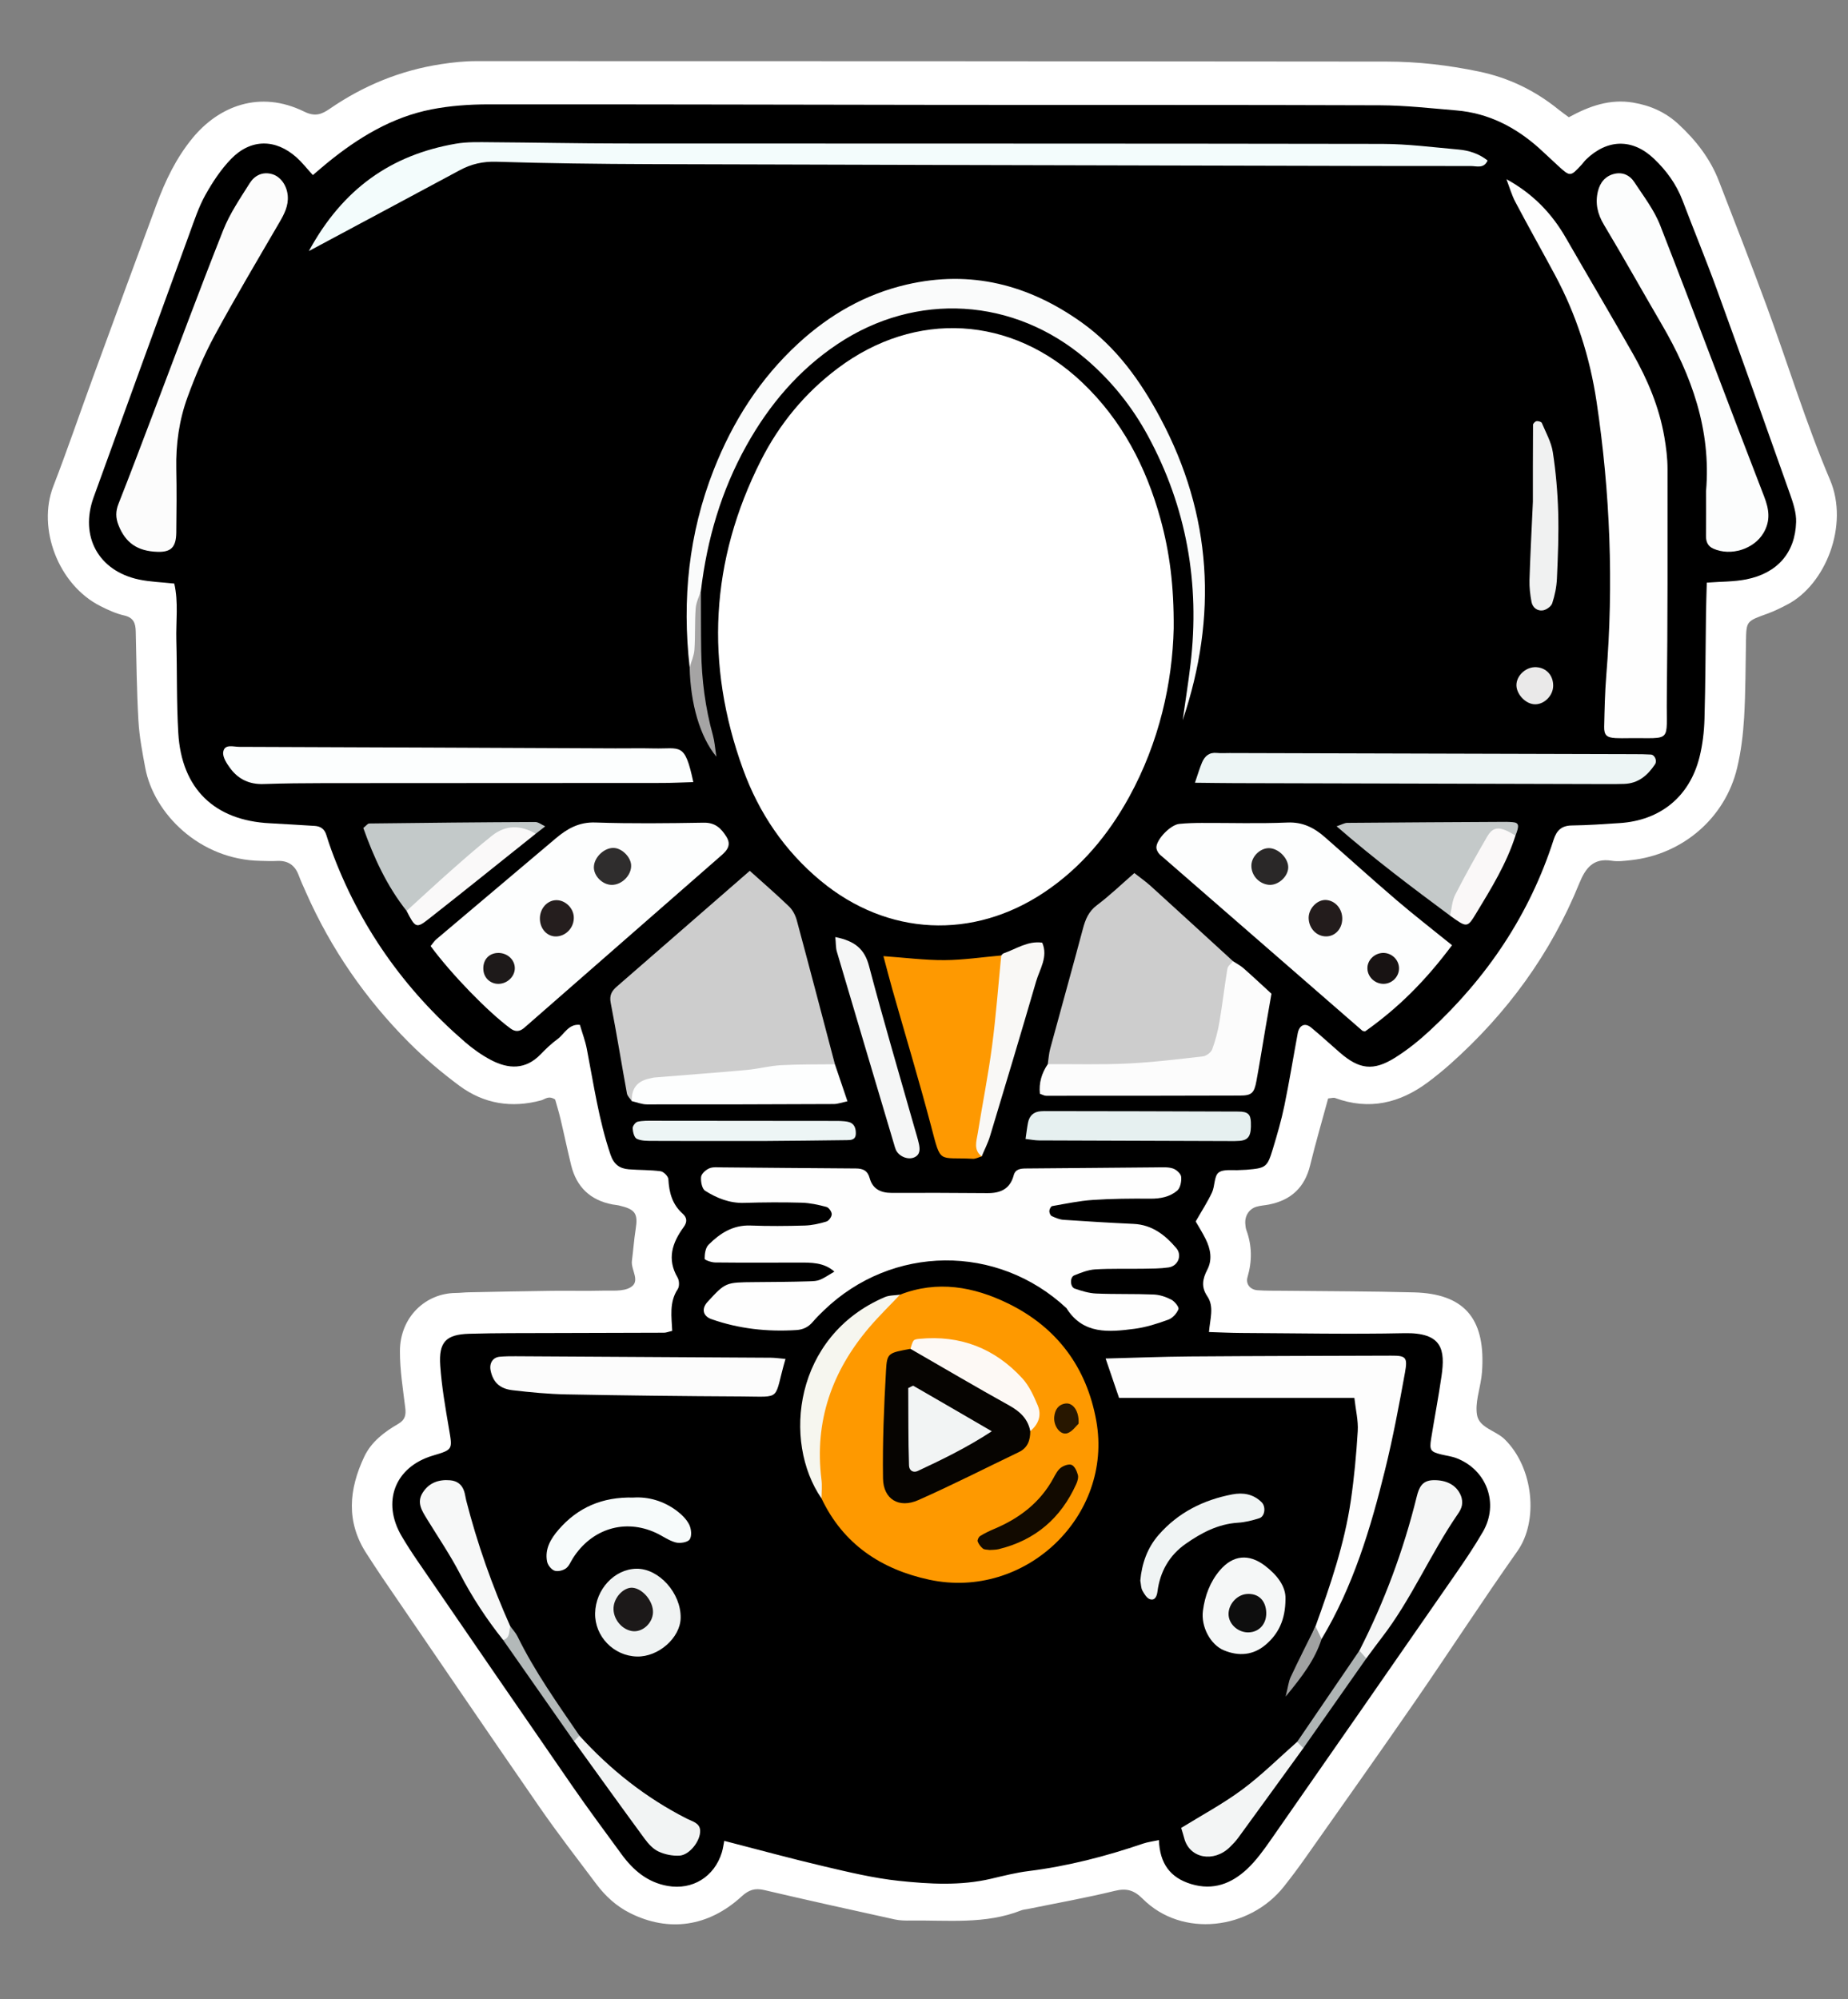 <?xml version="1.0" encoding="utf-8"?>
<!-- Generator: Adobe Illustrator 17.0.0, SVG Export Plug-In . SVG Version: 6.00 Build 0)  -->
<!DOCTYPE svg PUBLIC "-//W3C//DTD SVG 1.1//EN" "http://www.w3.org/Graphics/SVG/1.1/DTD/svg11.dtd">
<svg version="1.1" id="Capa_1" xmlns="http://www.w3.org/2000/svg" xmlns:xlink="http://www.w3.org/1999/xlink" x="0px" y="0px"
	 width="277.333px" height="300px" viewBox="0 0 277.333 300" enable-background="new 0 0 277.333 300" xml:space="preserve">
<rect x="0" y="0" width="277.333" height="300" fill="#808080" stroke="none"/>
<g>
	<defs>
		<rect id="SVGID_1_" x="-534.667" y="-271" width="1920" height="1080"/>
	</defs>
	<clipPath id="SVGID_2_">
		<use xlink:href="#SVGID_1_"  overflow="visible"/>
	</clipPath>
	<path clip-path="url(#SVGID_2_)" fill="#FFFFFF" d="M235.437,17.593c3.062-1.667,6.146-2.788,9.667-2.195
		c2.609,0.439,4.864,1.453,6.799,3.245c2.614,2.421,4.76,5.173,6.053,8.52c2.414,6.253,4.867,12.492,7.178,18.783
		c3.191,8.686,5.895,17.572,9.508,26.075c2.878,6.775-0.677,15.691-6.387,18.677c-0.984,0.515-1.987,1.017-3.029,1.392
		c-3.143,1.133-3.145,1.108-3.203,4.11c-0.075,3.834-0.054,7.674-0.282,11.499c-0.15,2.535-0.461,5.096-1.053,7.561
		c-1.801,7.509-8.202,12.981-15.934,13.814c-0.95,0.103-1.94,0.238-2.868,0.088c-2.807-0.454-3.96,1.128-4.895,3.429
		c-4.283,10.542-10.84,19.49-19.319,27.048c-1.071,0.955-2.188,1.866-3.338,2.726c-4.24,3.173-8.847,4.281-13.969,2.4
		c-0.25-0.092-0.579,0.029-1.045,0.064c-0.898,3.304-1.883,6.649-2.705,10.034c-0.808,3.327-2.867,5.222-6.159,5.883
		c-0.626,0.125-1.277,0.153-1.886,0.33c-1.121,0.325-1.784,1.38-1.685,2.571c0.026,0.317,0.053,0.648,0.161,0.943
		c0.855,2.333,0.87,4.656,0.172,7.049c-0.306,1.049,0.406,1.891,1.5,1.971c1.273,0.092,2.554,0.063,3.832,0.078
		c6.553,0.075,13.108,0.069,19.658,0.244c7.409,0.199,10.599,3.794,10.237,11.289c-0.024,0.478-0.06,0.957-0.124,1.432
		c-0.254,1.897-0.968,3.869-0.662,5.668c0.332,1.947,2.803,2.333,4.154,3.659c4.369,4.293,5.084,12.278,1.913,16.769
		c-5.249,7.433-10.197,15.079-15.367,22.57c-5.443,7.886-10.992,15.7-16.511,23.533c-1.012,1.436-2.069,2.843-3.158,4.221
		c-5.135,6.507-15.281,7.778-21.193,1.865c-1.299-1.3-2.414-1.638-4.206-1.199c-4.333,1.056-8.732,1.837-13.105,2.73
		c-0.313,0.064-0.645,0.081-0.937,0.197c-5.379,2.128-11.018,1.447-16.583,1.526c-0.796,0.01-1.616,0.001-2.387-0.169
		c-6.541-1.438-13.081-2.88-19.6-4.409c-1.406-0.33-2.321-0.018-3.389,0.961c-4.989,4.575-10.967,5.398-16.768,2.48
		c-2.044-1.028-3.683-2.542-5.039-4.346c-2.879-3.829-5.812-7.624-8.536-11.562c-7.902-11.427-15.714-22.915-23.554-34.384
		c-0.811-1.187-1.581-2.402-2.369-3.605c-3.135-4.787-2.673-9.69-0.355-14.584c1.062-2.24,3.012-3.709,5.106-4.921
		c1.006-0.583,1.17-1.305,1.043-2.367c-0.34-2.847-0.816-5.708-0.802-8.561c0.024-5.095,3.844-8.671,8.372-8.706
		c0.638-0.005,1.276-0.088,1.914-0.1c4.155-0.082,8.309-0.171,12.464-0.224c2.557-0.033,5.117,0.039,7.673-0.025
		c1.413-0.035,3.06,0.158,4.172-0.49c1.576-0.916,0.042-2.623,0.219-3.98c0.206-1.573,0.313-3.161,0.56-4.727
		c0.377-2.383-0.028-3.011-2.527-3.59c-0.311-0.072-0.634-0.086-0.948-0.146c-3.328-0.632-5.396-2.612-6.202-5.882
		c-0.572-2.325-1.056-4.67-1.61-6.999c-0.251-1.054-0.576-2.091-0.792-2.868c-1.01-0.643-1.505-0.036-2.082,0.121
		c-4.44,1.207-8.617,0.536-12.287-2.183c-2.685-1.991-5.268-4.175-7.624-6.543c-6.479-6.515-11.638-13.977-15.366-22.398
		c-0.388-0.875-0.795-1.745-1.127-2.641c-0.577-1.558-1.661-2.252-3.315-2.152c-0.796,0.047-1.598-0.001-2.397-0.015
		c-9.191-0.154-16.033-7.123-17.311-13.934c-0.439-2.343-0.892-4.707-1.028-7.079c-0.257-4.463-0.303-8.94-0.404-13.411
		c-0.028-1.239-0.326-2.081-1.741-2.4c-1.227-0.277-2.415-0.826-3.549-1.397C8.729,87.758,5.562,79.268,8,72.97
		c2.072-5.356,3.92-10.799,5.894-16.194c3.179-8.691,6.365-17.381,9.582-26.059c1.334-3.6,2.952-7.01,5.452-10.039
		c3.887-4.708,10.023-7.222,16.711-3.934c1.632,0.803,2.614,0.429,3.843-0.418c5.072-3.496,10.646-5.775,16.742-6.704
		c1.729-0.263,3.488-0.451,5.234-0.451c45.565-0.001,91.13,0.016,136.695,0.068c4.634,0.006,9.216,0.543,13.779,1.493
		c4.503,0.938,8.433,2.852,11.967,5.711C234.39,16.839,234.909,17.199,235.437,17.593"/>
	<path clip-path="url(#SVGID_2_)" d="M256.142,87.43c-0.04,1.513-0.098,3.09-0.12,4.668c-0.073,5.272-0.075,10.547-0.229,15.817
		c-0.055,1.9-0.282,3.834-0.741,5.676c-1.483,5.954-5.872,9.523-11.991,9.919c-2.39,0.154-4.784,0.329-7.178,0.357
		c-1.546,0.019-2.286,0.763-2.728,2.138c-3.604,11.214-9.963,20.662-18.565,28.63c-1.632,1.511-3.396,2.935-5.28,4.107
		c-3.229,2.01-5.332,1.715-8.219-0.782c-1.449-1.253-2.854-2.561-4.334-3.778c-0.925-0.76-1.774-0.366-2.008,0.89
		c-0.671,3.61-1.255,7.237-1.998,10.832c-0.45,2.183-1.076,4.335-1.723,6.47c-0.847,2.795-1.046,2.908-3.951,3.155
		c-0.318,0.027-0.64,0.018-0.958,0.043c-1.108,0.087-2.501-0.186-3.241,0.384c-0.684,0.528-0.541,2.022-0.991,2.983
		c-0.667,1.426-1.537,2.756-2.447,4.349c0.41,0.718,0.998,1.644,1.485,2.621c0.742,1.488,1.052,3.088,0.259,4.613
		c-0.72,1.384-0.945,2.604-0.009,3.981c1.078,1.586,0.414,3.389,0.258,5.379c1.731,0.052,3.294,0.133,4.858,0.14
		c8.153,0.038,16.309,0.204,24.457,0.033c5.721-0.12,6.153,2.486,5.586,6.426c-0.454,3.159-1.064,6.296-1.567,9.448
		c-0.267,1.669-0.075,1.922,1.488,2.313c0.772,0.192,1.58,0.283,2.316,0.565c4.558,1.746,6.416,6.815,3.976,11.043
		c-1.276,2.211-2.716,4.333-4.171,6.433c-9.192,13.264-18.397,26.519-27.631,39.753c-1.093,1.566-2.232,3.158-3.618,4.45
		c-2.329,2.169-5.065,3.229-8.355,2.234c-3.166-0.957-4.719-3.084-4.852-6.603c-0.93,0.202-1.674,0.29-2.369,0.527
		c-5.608,1.913-11.314,3.391-17.21,4.126c-1.893,0.237-3.761,0.716-5.625,1.153c-4.581,1.071-9.222,0.796-13.803,0.313
		c-3.79-0.399-7.54-1.306-11.263-2.18c-4.96-1.164-9.876-2.513-14.959-3.821c-0.108,0.528-0.182,1.153-0.364,1.743
		c-1.128,3.661-4.412,5.668-8.115,5.023c-3.042-0.531-5.185-2.359-6.932-4.751c-2.45-3.355-4.934-6.687-7.296-10.103
		C78.17,256.844,70.4,245.51,62.624,234.18c-0.813-1.186-1.594-2.396-2.326-3.633c-3.064-5.175-1.034-10.43,4.662-12.124
		c3.026-0.9,2.956-0.888,2.42-4.028c-0.536-3.144-1.093-6.303-1.313-9.478c-0.245-3.542,0.864-4.674,4.346-4.776
		c4.154-0.121,8.312-0.092,12.468-0.109c5.595-0.022,11.19-0.023,16.785-0.048c0.308-0.001,0.615-0.136,1.217-0.278
		c-0.09-2.067-0.485-4.289,0.829-6.264c0.271-0.407,0.238-1.286-0.024-1.732c-1.632-2.783-0.802-5.228,0.903-7.563
		c0.575-0.788,0.527-1.43-0.161-2.046c-1.545-1.382-2.019-3.159-2.126-5.156c-0.024-0.434-0.711-1.129-1.162-1.19
		c-1.576-0.215-3.185-0.165-4.775-0.292c-1.376-0.11-2.246-0.731-2.744-2.196c-1.757-5.172-2.522-10.549-3.558-15.873
		c-0.238-1.224-0.687-2.406-1.039-3.608c-1.706-0.178-2.317,1.387-3.404,2.176c-0.899,0.655-1.714,1.443-2.489,2.245
		c-2.263,2.344-4.836,2.229-7.454,0.852c-1.4-0.736-2.726-1.683-3.925-2.72c-9.124-7.892-15.869-17.453-20.029-28.803
		c-0.274-0.749-0.52-1.509-0.76-2.271c-0.272-0.866-0.861-1.284-1.754-1.334c-2.232-0.127-4.464-0.283-6.696-0.394
		c-8.314-0.409-13.263-5.168-13.757-13.532c-0.274-4.622-0.169-9.265-0.295-13.897c-0.077-2.841,0.341-5.714-0.308-8.539
		c-1.881-0.206-3.635-0.252-5.322-0.611c-6.052-1.289-8.9-6.472-6.781-12.338c4.773-13.216,9.586-26.418,14.404-39.618
		c0.712-1.948,1.366-3.953,2.37-5.752c1.076-1.929,2.337-3.839,3.869-5.414c2.958-3.041,6.684-3.021,9.823-0.201
		c0.811,0.728,1.49,1.601,2.439,2.637c0.784-0.665,1.468-1.266,2.173-1.841c4.638-3.779,9.682-6.853,15.62-8.017
		c2.796-0.548,5.701-0.751,8.556-0.753c23.02-0.021,46.04,0.056,69.059,0.079c21.582,0.023,43.163-0.021,64.744,0.059
		c3.819,0.015,7.64,0.453,11.454,0.771c4.807,0.402,8.87,2.498,12.422,5.671c0.953,0.852,1.867,1.748,2.811,2.608
		c1.864,1.699,1.868,1.696,3.589-0.167c0.216-0.234,0.393-0.508,0.621-0.729c3.223-3.121,6.99-3.198,10.21-0.136
		c1.867,1.776,3.363,3.828,4.293,6.275c1.701,4.477,3.531,8.908,5.167,13.409c3.709,10.205,7.35,20.435,10.969,30.673
		c0.471,1.332,0.942,2.776,0.903,4.154c-0.131,4.618-2.822,7.69-7.491,8.613C260.213,87.305,258.291,87.265,256.142,87.43"/>
	<path clip-path="url(#SVGID_2_)" fill="#FFFFFF" d="M176.139,94.319c-0.193,8.078-2.147,17.037-6.708,25.315
		c-3.121,5.664-7.183,10.53-12.594,14.181c-10.792,7.282-23.684,6.657-33.695-1.659c-5.411-4.494-9.25-10.166-11.625-16.702
		c-5.738-15.787-4.933-31.308,2.667-46.344c2.767-5.473,6.609-10.144,11.549-13.854c11.628-8.734,26.085-7.912,36.664,2.126
		c5.957,5.652,9.607,12.674,11.758,20.491C175.513,82.806,176.189,87.869,176.139,94.319"/>
	<path clip-path="url(#SVGID_2_)" fill="#FEFEFE" d="M125.219,190.814c-1.571-1.403-3.501-1.361-5.427-1.357
		c-4.156,0.009-8.31,0.029-12.465-0.016c-0.557-0.006-1.58-0.359-1.582-0.556c-0.004-0.712,0.122-1.64,0.585-2.102
		c1.713-1.712,3.668-2.984,6.294-2.884c2.713,0.104,5.434,0.082,8.149,0.002c1.091-0.032,2.196-0.282,3.246-0.599
		c0.365-0.11,0.799-0.718,0.8-1.1c0.002-0.379-0.439-1.001-0.797-1.096c-1.214-0.322-2.474-0.601-3.724-0.635
		c-2.874-0.079-5.754-0.06-8.628,0.027c-2.18,0.066-4.091-0.709-5.844-1.813c-0.475-0.3-0.682-1.38-0.616-2.063
		c0.046-0.479,0.689-1.063,1.203-1.292c0.545-0.244,1.253-0.162,1.89-0.157c6.71,0.051,13.421,0.128,20.131,0.163
		c1.088,0.005,1.768,0.319,2.08,1.456c0.442,1.616,1.653,2.211,3.273,2.208c4.79-0.01,9.58-0.01,14.37,0.037
		c1.976,0.019,3.416-0.605,3.968-2.667c0.254-0.951,1.028-1.026,1.875-1.032c6.551-0.043,13.101-0.117,19.652-0.167
		c0.796-0.005,1.641-0.071,2.372,0.169c0.516,0.169,1.187,0.776,1.237,1.246c0.072,0.686-0.13,1.686-0.606,2.087
		c-1.111,0.936-2.529,1.209-4.033,1.197c-2.874-0.025-5.757-0.003-8.622,0.19c-2.048,0.138-4.077,0.569-6.105,0.925
		c-0.187,0.034-0.406,0.471-0.42,0.73c-0.013,0.256,0.15,0.665,0.352,0.761c0.56,0.263,1.173,0.523,1.779,0.565
		c3.504,0.242,7.01,0.451,10.518,0.613c2.77,0.129,4.728,1.66,6.406,3.637c0.913,1.075,0.265,2.691-1.165,2.898
		c-1.256,0.182-2.543,0.172-3.818,0.193c-2.396,0.04-4.799-0.047-7.188,0.099c-1.065,0.065-2.136,0.49-3.143,0.899
		c-0.688,0.28-0.634,1.745,0.074,1.985c1.035,0.352,2.124,0.692,3.203,0.738c2.873,0.123,5.754,0.029,8.627,0.147
		c0.902,0.036,1.85,0.349,2.657,0.769c0.504,0.262,1.191,1.113,1.072,1.43c-0.239,0.639-0.88,1.344-1.518,1.576
		c-1.644,0.6-3.352,1.148-5.079,1.372c-3.823,0.496-7.707,0.888-10.207-3.099c-10.356-9.676-26.17-9.533-36.403,0.333
		c-0.574,0.555-1.146,1.117-1.662,1.724c-0.659,0.775-1.445,1.167-2.475,1.231c-4.352,0.273-8.606-0.184-12.73-1.635
		c-1.298-0.457-1.535-1.573-0.594-2.593c2.71-2.938,2.712-2.931,7.06-2.966c2.716-0.022,5.434-0.034,8.148-0.119
		C122.996,192.224,122.994,192.165,125.219,190.814"/>
	<path clip-path="url(#SVGID_2_)" fill="#FE9900" d="M135.069,194.274c5.603-2.185,11.043-1.201,16.181,1.302
		c7.356,3.584,11.836,9.588,13.277,17.658c2.547,14.27-10.695,26.895-25.068,23.812c-7.175-1.539-12.905-5.305-16.168-12.183
		C120.219,211.438,124.35,200.711,135.069,194.274"/>
	<path clip-path="url(#SVGID_2_)" fill="#CDCDCD" d="M94.825,165.236c-0.254-0.38-0.662-0.733-0.738-1.146
		c-0.829-4.528-1.554-9.075-2.436-13.592c-0.222-1.135,0.142-1.784,0.908-2.449c6.597-5.73,13.183-11.472,19.962-17.375
		c1.987,1.789,4,3.526,5.91,5.37c0.542,0.522,0.943,1.31,1.143,2.048c1.94,7.194,3.824,14.404,5.724,21.609
		c-4.916,2.127-10.223,1.624-15.357,2.307C104.825,162.69,99.375,161.886,94.825,165.236"/>
	<path clip-path="url(#SVGID_2_)" fill="#FDFEFE" d="M64.625,141.968c0.28-0.339,0.525-0.743,0.867-1.033
		c5.953-5.041,11.925-10.061,17.878-15.103c1.732-1.468,3.498-2.494,5.973-2.41c5.415,0.184,10.842,0.118,16.261,0.028
		c1.714-0.028,2.603,0.817,3.411,2.107c0.506,0.809,0.444,1.486-0.113,2.161c-0.301,0.365-0.677,0.672-1.036,0.985
		c-9.719,8.498-19.443,16.99-29.155,25.495c-0.707,0.62-1.347,0.686-2.107,0.127C73.235,151.844,67.778,146.234,64.625,141.968"/>
	<path clip-path="url(#SVGID_2_)" fill="#FEFEFE" d="M226.074,26.89c3.959,2.163,6.799,5.124,8.9,8.773
		c3.347,5.812,6.763,11.584,10.076,17.415c2.22,3.906,3.953,8.026,4.721,12.484c0.27,1.567,0.475,3.169,0.477,4.755
		c0.007,11.505,0.029,23.01-0.107,34.513c-0.08,6.79,0.914,5.857-5.773,5.937c-0.639,0.008-1.28,0.02-1.918-0.013
		c-1.322-0.069-1.738-0.433-1.709-1.71c0.059-2.556,0.108-5.116,0.315-7.662c1.121-13.761,0.588-27.463-1.456-41.104
		c-1.002-6.68-3.037-13.05-6.243-19.017c-1.965-3.658-4.003-7.274-5.94-10.946C226.848,29.237,226.515,28.035,226.074,26.89"/>
	<path clip-path="url(#SVGID_2_)" fill="#FDFEFE" d="M217.908,141.836c-4.069,5.449-8.135,9.454-13.042,12.928
		c-0.145-0.034-0.33-0.023-0.43-0.11c-9.971-8.665-19.936-17.337-29.9-26.01c-0.24-0.209-0.513-0.402-0.687-0.658
		c-0.166-0.244-0.319-0.565-0.309-0.846c0.043-1.227,2.127-3.378,3.435-3.508c1.108-0.11,2.226-0.142,3.34-0.146
		c4.3-0.016,8.605,0.123,12.897-0.06c2.289-0.098,3.995,0.779,5.582,2.166c3.593,3.141,7.126,6.35,10.752,9.451
		C212.2,137.313,214.966,139.454,217.908,141.836"/>
	<path clip-path="url(#SVGID_2_)" fill="#F3FCFC" d="M46.352,37.673c5.098-9.377,12.371-14.435,22.054-16.109
		c1.715-0.296,3.505-0.232,5.259-0.221c6.552,0.041,13.103,0.185,19.654,0.189c38.04,0.024,76.079-0.005,114.118,0.062
		c3.818,0.007,7.638,0.509,11.452,0.845c1.584,0.14,3.08,0.631,4.355,1.644c-0.543,1.263-1.64,0.832-2.507,0.832
		c-10.389,0.008-20.778-0.023-31.167-0.048c-30.687-0.074-61.374-0.133-92.061-0.237c-7.671-0.026-15.344-0.12-23.01-0.358
		c-2.02-0.063-3.764,0.336-5.486,1.262C61.721,29.454,54.419,33.354,46.352,37.673"/>
	<path clip-path="url(#SVGID_2_)" fill="#CDCDCD" d="M157.241,159.681c0.119-0.777,0.163-1.575,0.367-2.329
		c1.624-5.994,3.306-11.972,4.902-17.973c0.378-1.425,0.86-2.615,2.125-3.562c1.905-1.429,3.631-3.097,5.597-4.807
		c0.805,0.633,1.699,1.255,2.499,1.98c4.12,3.736,8.216,7.5,12.32,11.253c0.579,4.011-0.462,7.864-1.234,11.726
		c-0.354,1.77-1.325,3.38-3.272,3.697c-7.196,1.169-14.418,2.107-21.721,1.001C158.189,160.571,157.674,160.163,157.241,159.681"/>
	<path clip-path="url(#SVGID_2_)" fill="#FAFBFB" d="M103.496,100.135c-1.152-10.175-0.148-20.083,3.624-29.662
		c2.853-7.245,6.938-13.658,12.69-18.948c4.669-4.294,10.026-7.378,16.239-8.82c9.65-2.239,18.348,0.013,26.298,5.694
		c5.208,3.721,8.818,8.779,11.776,14.313c7.798,14.59,8.624,29.774,3.362,45.373c0.396-2.804,0.845-5.601,1.178-8.412
		c1.431-12.087-0.581-23.556-6.396-34.283c-2.381-4.389-5.476-8.246-9.289-11.504c-10.815-9.24-25.499-10.141-37.308-2.243
		c-5.833,3.901-10.239,9.104-13.641,15.199c-3.791,6.79-5.922,14.1-6.84,21.791c-0.767,3.045-0.125,6.146-0.372,9.209
		C104.743,98.758,105.358,100.198,103.496,100.135"/>
	<path clip-path="url(#SVGID_2_)" fill="#FDFDFD" d="M197.42,244.044c2.221-6.153,4.343-12.343,5.296-18.841
		c0.509-3.469,0.833-6.973,1.044-10.473c0.093-1.544-0.302-3.118-0.508-4.967h-35.313c-0.691-2.026-1.296-3.798-2.016-5.908
		c4.421-0.113,8.527-0.279,12.633-0.31c10.061-0.074,20.123-0.087,30.185-0.121c2.235-0.007,2.533,0.199,2.103,2.568
		c-0.882,4.86-1.793,9.726-2.975,14.52c-2.179,8.838-4.793,17.539-9.536,25.429C196.591,246,196.895,245.075,197.42,244.044"/>
	<path clip-path="url(#SVGID_2_)" fill="#FCFDFD" d="M256.03,73.697c0.782-9.154-2.141-17.315-6.671-25.061
		c-2.902-4.963-5.7-9.987-8.657-14.917c-0.973-1.621-1.327-3.245-0.899-5.016c0.315-1.3,1.112-2.314,2.506-2.627
		c1.225-0.275,2.28,0.225,2.923,1.204c1.396,2.125,3.005,4.204,3.917,6.54c5.283,13.528,10.351,27.14,15.599,40.683
		c0.754,1.944,0.978,3.638-0.09,5.461c-1.427,2.437-4.908,3.547-7.542,2.361c-0.831-0.374-1.102-1.04-1.093-1.915
		C256.045,78.173,256.03,75.935,256.03,73.697"/>
	<path clip-path="url(#SVGID_2_)" fill="#FE9901" d="M147.324,173.524c-0.444,0.127-0.895,0.384-1.331,0.361
		c-5.26-0.279-4.74,0.88-6.252-4.863c-1.816-6.896-3.883-13.726-5.831-20.587c-0.431-1.517-0.82-3.046-1.334-4.959
		c3.259,0.23,6.216,0.614,9.171,0.598c2.838-0.017,5.674-0.449,8.511-0.699c1.634,1.372,0.965,3.159,0.936,4.868
		C151.048,156.849,148.637,165.102,147.324,173.524"/>
	<path clip-path="url(#SVGID_2_)" fill="#FCFCFC" d="M23.641,82.807c-3.035-0.093-4.818-1.363-5.861-4.009
		c-0.437-1.109-0.439-2.084,0.004-3.202c1.758-4.443,3.438-8.918,5.137-13.385c3.512-9.232,6.937-18.499,10.578-27.68
		c0.984-2.483,2.538-4.758,3.974-7.039c0.704-1.119,1.867-1.759,3.296-1.382c1.324,0.348,2.278,1.695,2.412,3.248
		c0.131,1.516-0.516,2.755-1.252,4.019c-3.289,5.647-6.63,11.268-9.742,17.012c-1.586,2.926-2.879,6.037-4.028,9.166
		c-1.272,3.459-1.783,7.092-1.704,10.806c0.069,3.189,0.041,6.381-0.001,9.571C26.425,82.127,25.653,82.869,23.641,82.807"/>
	<path clip-path="url(#SVGID_2_)" fill="#FCFEFE" d="M104.048,117.36c-1.59,0.046-3.133,0.128-4.677,0.129
		c-16.909,0.015-33.819,0.01-50.729,0.026c-3.03,0.003-6.062,0.033-9.09,0.136c-2.089,0.071-3.756-0.701-4.971-2.327
		c-0.538-0.721-1.198-1.718-1.081-2.48c0.191-1.252,1.521-0.779,2.388-0.776c18.822,0.061,37.645,0.149,56.467,0.23
		c1.914,0.008,3.83-0.036,5.743,0.01C102.152,112.405,102.755,111.293,104.048,117.36"/>
	<path clip-path="url(#SVGID_2_)" fill="#EDF5F5" d="M179.327,117.456c0.444-1.286,0.701-2.187,1.065-3.041
		c0.401-0.939,1.067-1.545,2.209-1.432c0.633,0.063,1.276,0.015,1.915,0.017c20.28,0.055,40.561,0.11,60.841,0.167
		c0.798,0.003,1.597,0.008,2.393,0.06c0.594,0.039,0.966,0.947,0.627,1.455c-1.11,1.665-2.51,2.879-4.633,2.948
		c-0.798,0.026-1.596,0.031-2.395,0.029c-18.682-0.046-37.365-0.093-56.048-0.144C183.427,117.51,181.553,117.479,179.327,117.456"
		/>
	<path clip-path="url(#SVGID_2_)" fill="#FCFCFC" d="M157.241,159.681c3.981-0.018,7.968,0.097,11.94-0.091
		c3.794-0.18,7.578-0.64,11.355-1.075c0.512-0.059,1.209-0.595,1.386-1.071c0.491-1.326,0.848-2.721,1.086-4.118
		c0.451-2.651,0.753-5.327,1.194-7.979c0.068-0.404,0.556-0.738,0.849-1.104c0.523,0.345,1.095,0.634,1.561,1.044
		c1.422,1.252,2.803,2.55,4.2,3.83c-0.297,1.704-0.6,3.406-0.892,5.111c-0.455,2.661-0.873,5.328-1.365,7.982
		c-0.337,1.826-0.714,2.182-2.463,2.188c-9.697,0.034-19.394,0.035-29.092,0.032c-0.291,0-0.582-0.182-0.941-0.302
		C155.884,162.508,156.328,161.036,157.241,159.681"/>
	<path clip-path="url(#SVGID_2_)" fill="#FCFCFC" d="M117.878,203.917c-1.842,6.339-0.366,5.663-6.52,5.633
		c-8.782-0.042-17.565-0.145-26.346-0.311c-2.707-0.051-5.419-0.31-8.111-0.63c-1.953-0.232-2.918-1.238-3.272-2.953
		c-0.225-1.093,0.328-1.974,1.356-2.067c0.793-0.072,1.594-0.079,2.391-0.075c12.774,0.068,25.548,0.14,38.323,0.222
		C116.327,203.74,116.955,203.837,117.878,203.917"/>
	<path clip-path="url(#SVGID_2_)" fill="#C4C9C9" d="M217.616,137.399c-5.7-4.231-11.377-8.491-17.031-13.408
		c0.812-0.27,1.202-0.511,1.594-0.515c7.957-0.068,15.913-0.109,23.87-0.152c0.317-0.001,0.635,0.021,0.952,0.046
		c0.951,0.077,1.04,0.494,0.431,2.012c-2.191-0.037-3.389,1.23-4.49,2.992C221.089,131.341,219.848,134.664,217.616,137.399"/>
	<path clip-path="url(#SVGID_2_)" fill="#C3C9C9" d="M61.017,136.684c-2.981-3.762-4.928-8.037-6.495-12.442
		c0.437-0.344,0.658-0.669,0.883-0.672c8.301-0.102,16.602-0.187,24.904-0.222c0.502-0.002,1.007,0.426,1.511,0.653
		c-0.473,0.368-0.947,0.735-1.42,1.103c-5.524-0.25-8.762,3.582-12.424,6.792C65.869,133.745,64.64,137.003,61.017,136.684"/>
	<path clip-path="url(#SVGID_2_)" fill="#E6F0F0" d="M153.906,170.908c0.133-0.9,0.218-1.676,0.368-2.439
		c0.209-1.056,0.855-1.659,1.958-1.72c0.159-0.008,0.318-0.021,0.477-0.021c9.715,0.017,19.431,0.023,29.146,0.067
		c1.427,0.006,1.821,0.426,1.868,1.583c0.083,2.017-0.316,2.696-1.685,2.816c-0.474,0.041-0.954,0.033-1.431,0.032
		c-9.556-0.028-19.112-0.055-28.668-0.097C155.319,171.126,154.7,170.998,153.906,170.908"/>
	<path clip-path="url(#SVGID_2_)" fill="#FDFEFE" d="M94.825,165.236c-0.086-1.845,0.763-2.98,2.574-3.38
		c0.309-0.069,0.619-0.155,0.932-0.181c4.572-0.373,9.147-0.706,13.715-1.119c1.727-0.156,3.429-0.621,5.156-0.716
		c2.693-0.149,5.397-0.103,8.096-0.139c0.6,1.77,1.2,3.54,1.883,5.558c-0.902,0.188-1.473,0.408-2.045,0.411
		c-9.353,0.041-18.706,0.067-28.059,0.054C96.326,165.722,95.575,165.406,94.825,165.236"/>
	<path clip-path="url(#SVGID_2_)" fill="#F5F6F6" d="M125.358,140.612c2.959,0.593,4.391,1.806,5.06,4.348
		c2.143,8.152,4.542,16.236,6.842,24.347c0.217,0.765,0.463,1.524,0.635,2.3c0.175,0.789,0.235,1.628-0.65,2.048
		c-0.976,0.464-2.383-0.141-2.806-1.134c-0.124-0.291-0.202-0.602-0.292-0.906c-2.859-9.605-5.722-19.209-8.56-28.82
		C125.418,142.224,125.454,141.592,125.358,140.612"/>
	<path clip-path="url(#SVGID_2_)" fill="#F5F6F6" d="M204,247.697c3.773-7.376,6.635-15.095,8.616-23.135
		c0.335-1.36,0.816-2.388,2.406-2.448c2.061-0.077,3.625,0.763,4.246,2.393c0.16,0.421,0.207,0.94,0.126,1.383
		c-0.081,0.448-0.331,0.892-0.597,1.276c-4.15,6.012-6.982,12.835-11.477,18.635c-0.777,1.002-1.517,2.034-2.274,3.052
		C204.147,248.965,203.597,248.762,204,247.697"/>
	<path clip-path="url(#SVGID_2_)" fill="#F9F8F6" d="M147.324,173.524c-1.272-0.978-0.78-2.283-0.587-3.485
		c0.696-4.353,1.564-8.682,2.14-13.05c0.597-4.52,0.932-9.075,1.381-13.614c0.116-0.108,0.213-0.269,0.35-0.317
		c1.9-0.659,3.636-1.914,5.803-1.602c0.913,2.131-0.373,3.938-0.922,5.825c-2.257,7.747-4.58,15.475-6.913,23.201
		C148.261,171.526,147.746,172.512,147.324,173.524"/>
	<path clip-path="url(#SVGID_2_)" fill="#F7F8F8" d="M75.505,246.088c-2.48-3.114-4.647-6.415-6.491-9.96
		c-1.464-2.816-3.263-5.458-4.925-8.171c-0.759-1.239-1.599-2.482-0.659-3.963c0.947-1.492,2.385-2.013,4.111-1.869
		c1.068,0.089,1.774,0.633,2.109,1.633c0.151,0.45,0.198,0.934,0.316,1.396c1.663,6.482,3.875,12.771,6.609,18.878
		C77.207,245.232,77.178,246.087,75.505,246.088"/>
	<path clip-path="url(#SVGID_2_)" fill="#F5F7F7" d="M192.915,239.948c-0.016,3.141-1.072,5.231-2.969,6.852
		c-1.868,1.597-4.058,1.761-6.268,0.842c-2.021-0.84-3.468-3.541-3.151-5.944c0.293-2.228,1.062-4.332,2.552-6.073
		c1.954-2.283,4.33-2.517,6.739-0.692C191.671,236.337,192.988,238.062,192.915,239.948"/>
	<path clip-path="url(#SVGID_2_)" fill="#F7FBFB" d="M95.044,224.719c2.252-0.145,4.529,0.498,6.511,1.98
		c0.742,0.555,1.471,1.274,1.877,2.083c0.315,0.629,0.418,1.726,0.064,2.223c-0.317,0.446-1.457,0.62-2.107,0.445
		c-1.05-0.283-1.979-0.987-2.989-1.45c-4.64-2.132-9.6-0.6-12.415,3.81c-0.341,0.534-0.589,1.209-1.07,1.549
		c-0.45,0.316-1.239,0.503-1.72,0.323c-0.482-0.18-0.994-0.84-1.096-1.367c-0.368-1.887,0.565-3.432,1.725-4.774
		C86.707,226.207,90.393,224.6,95.044,224.719"/>
	<path clip-path="url(#SVGID_2_)" fill="#F0F3F3" d="M95.493,235.398c3.385-0.065,6.744,3.68,6.652,7.417
		c-0.073,2.964-3.334,5.832-6.547,5.758c-3.509-0.08-6.359-3.029-6.287-6.506C89.386,238.498,92.2,235.462,95.493,235.398"/>
	<path clip-path="url(#SVGID_2_)" fill="#F6F6EF" d="M135.069,194.274c-1.527,1.615-3.126,3.167-4.569,4.854
		c-5.641,6.596-8.312,14.146-7.222,22.884c0.117,0.937,0.015,1.9,0.014,2.851c-5.917-8.575-4.126-24.398,9.486-30.221
		C133.468,194.347,134.302,194.389,135.069,194.274"/>
	<path clip-path="url(#SVGID_2_)" fill="#F0F1F1" d="M230.044,75.302c0-2.997-0.007-7.276,0.023-11.555
		c0.001-0.195,0.318-0.517,0.524-0.549c0.254-0.04,0.718,0.09,0.794,0.271c0.609,1.441,1.418,2.871,1.651,4.383
		c0.456,2.966,0.718,5.979,0.804,8.981c0.097,3.325-0.04,6.66-0.187,9.987c-0.054,1.247-0.317,2.514-0.705,3.701
		c-0.155,0.473-0.867,0.984-1.391,1.069c-0.842,0.135-1.56-0.413-1.721-1.278c-0.201-1.073-0.333-2.183-0.301-3.271
		C229.637,83.555,229.829,80.072,230.044,75.302"/>
	<path clip-path="url(#SVGID_2_)" fill="#EDF5F5" d="M111.765,171.215c-4.632-0.001-9.264,0.011-13.896-0.014
		c-0.781-0.004-1.645,0.004-2.311-0.32c-0.385-0.188-0.587-1.024-0.612-1.58c-0.015-0.33,0.423-0.907,0.747-0.981
		c0.765-0.173,1.584-0.143,2.381-0.143c8.945,0.001,17.89,0.008,26.835,0.024c0.796,0.002,1.613-0.023,2.381,0.142
		c0.901,0.194,1.176,0.937,1.142,1.811c-0.035,0.908-0.734,0.923-1.334,0.932c-4.152,0.063-8.305,0.092-12.458,0.129
		C113.682,171.223,112.723,171.216,111.765,171.215"/>
	<path clip-path="url(#SVGID_2_)" fill="#F2F4F4" d="M86.951,260.44c4.635,5.112,9.959,9.328,16.126,12.464
		c0.804,0.41,1.939,0.628,1.995,1.767c0.075,1.559-1.595,3.684-3.082,3.778c-1.046,0.067-2.209-0.169-3.161-0.611
		c-0.816-0.379-1.527-1.155-2.079-1.907c-3.568-4.858-7.08-9.756-10.61-14.641C85.762,260.388,86.173,260.239,86.951,260.44"/>
	<path clip-path="url(#SVGID_2_)" fill="#F3F5F5" d="M195.592,262.319c-3.25,4.479-6.494,8.962-9.755,13.433
		c-0.372,0.509-0.812,0.975-1.264,1.417c-2.406,2.358-6.064,1.735-6.861-1.356c-0.117-0.455-0.266-0.903-0.45-1.521
		c3.066-1.899,6.279-3.613,9.17-5.76c2.911-2.161,5.502-4.753,8.234-7.156C195.514,261.16,195.959,261.341,195.592,262.319"/>
	<path clip-path="url(#SVGID_2_)" fill="#F0F4F4" d="M171.127,237.177c0.223-2.49,1.02-4.871,2.749-6.851
		c2.935-3.36,6.715-5.254,11.05-6.082c1.627-0.311,3.159-0.058,4.405,1.173c0.669,0.66,0.517,2.126-0.348,2.405
		c-1.036,0.334-2.128,0.605-3.21,0.673c-2.985,0.189-5.5,1.529-7.845,3.175c-2.449,1.72-3.846,4.171-4.226,7.171
		c-0.082,0.652-0.362,1.371-1.121,1.134c-0.475-0.147-0.863-0.792-1.139-1.296C171.225,238.282,171.238,237.76,171.127,237.177"/>
	<path clip-path="url(#SVGID_2_)" fill="#FAF9F9" d="M61.017,136.684c2.224-2.021,4.425-4.068,6.677-6.058
		c2.017-1.781,4.043-3.558,6.15-5.231c2.068-1.643,4.308-1.598,6.556-0.291c-5.36,4.277-10.697,8.582-16.092,12.814
		C62.483,139.35,62.313,139.226,61.017,136.684"/>
	<path clip-path="url(#SVGID_2_)" fill="#FAF8F8" d="M217.616,137.399c0.246-1.053,0.297-2.206,0.774-3.142
		c1.497-2.938,3.113-5.82,4.767-8.674c0.955-1.647,1.931-1.644,4.275-0.201c-1.341,4.221-3.651,7.956-5.923,11.703
		C220.194,139.253,220.136,139.216,217.616,137.399"/>
	<path clip-path="url(#SVGID_2_)" fill="#A5A4A4" d="M103.496,100.135c0.25-0.877,0.659-1.743,0.719-2.632
		c0.141-2.063,0.037-4.142,0.188-6.203c0.066-0.903,0.512-1.779,0.786-2.667c0.012,3.01-0.006,6.021,0.042,9.03
		c0.068,4.301,0.608,8.539,1.761,12.695c0.246,0.887,0.304,1.825,0.52,3.193C105.023,110.539,103.617,105.552,103.496,100.135"/>
	<path clip-path="url(#SVGID_2_)" fill="#B3B9B9" d="M86.951,260.44c-0.271,0.283-0.541,0.566-0.811,0.85
		c-3.545-5.068-7.09-10.135-10.635-15.202c1.092-0.302,0.843-1.303,1.071-2.055c0.366,0.504,0.816,0.967,1.086,1.517
		C80.248,250.834,83.651,255.604,86.951,260.44"/>
	<path clip-path="url(#SVGID_2_)" fill="#EAE9E9" d="M230.569,100.117c1.515,0.094,2.551,1.256,2.52,2.825
		c-0.029,1.425-1.283,2.716-2.665,2.743c-1.492,0.029-3.013-1.643-2.838-3.12C227.752,101.171,229.145,100.028,230.569,100.117"/>
	<path clip-path="url(#SVGID_2_)" fill="#AFB5B5" d="M195.592,262.319c-0.309-0.314-0.618-0.628-0.926-0.943
		c3.112-4.559,6.223-9.119,9.334-13.679c0.349,0.385,0.698,0.77,1.047,1.156C201.894,253.342,198.742,257.831,195.592,262.319"/>
	<path clip-path="url(#SVGID_2_)" fill="#A0A1A1" d="M197.42,244.044l0.913,1.897c-0.979,3.054-2.847,5.559-5.397,8.644
		c0.371-1.48,0.444-2.265,0.76-2.937C194.895,249.093,196.172,246.575,197.42,244.044"/>
	<path clip-path="url(#SVGID_2_)" fill="#060401" d="M154.617,214.747c-0.002,1.359-0.373,2.506-1.714,3.149
		c-5.027,2.411-9.997,4.948-15.093,7.204c-2.89,1.279-5.244-0.119-5.293-3.246c-0.085-5.407,0.145-10.827,0.45-16.23
		c0.147-2.62,0.358-2.608,3.665-3.223c6.533,1.344,11.542,5.65,17.103,8.868C154.992,211.996,154.796,213.462,154.617,214.747"/>
	<path clip-path="url(#SVGID_2_)" fill="#FDF9F5" d="M154.617,214.747c-0.364-1.856-1.548-2.95-3.173-3.852
		c-4.974-2.763-9.878-5.652-14.81-8.493c0.147-0.42,0.22-0.893,0.473-1.235c0.148-0.201,0.575-0.239,0.885-0.269
		c6.121-0.586,11.293,1.428,15.42,5.921c1.039,1.131,1.727,2.651,2.33,4.095C156.352,212.374,155.851,213.72,154.617,214.747"/>
	<path clip-path="url(#SVGID_2_)" fill="#120A00" d="M148.503,232.587c-0.385-0.071-0.777-0.033-0.992-0.209
		c-0.338-0.278-0.644-0.669-0.789-1.075c-0.075-0.209,0.15-0.675,0.371-0.812c0.666-0.413,1.381-0.758,2.105-1.063
		c3.791-1.595,6.908-3.961,8.905-7.646c0.3-0.555,0.617-1.175,1.098-1.539c0.432-0.325,1.219-0.605,1.631-0.419
		c0.452,0.203,0.772,0.93,0.925,1.489c0.112,0.409-0.053,0.957-0.242,1.376c-2.309,5.127-6.159,8.442-11.655,9.776
		C149.401,232.576,148.909,232.553,148.503,232.587"/>
	<path clip-path="url(#SVGID_2_)" fill="#281700" d="M161.864,213.637c-0.386,0.349-0.927,1.168-1.664,1.422
		c-1.063,0.367-2.142-1.075-1.984-2.502c0.11-0.997,0.585-1.779,1.66-1.946C160.998,210.436,161.979,211.721,161.864,213.637"/>
	<path clip-path="url(#SVGID_2_)" fill="#2F2D2D" d="M91.788,132.783c-1.398-0.02-2.715-1.362-2.665-2.714
		c0.057-1.522,1.709-2.997,3.154-2.817c1.164,0.146,2.349,1.368,2.435,2.513C94.827,131.279,93.347,132.805,91.788,132.783"/>
	<path clip-path="url(#SVGID_2_)" fill="#251E1E" d="M86.109,137.579c0.079,1.498-1.035,2.805-2.5,2.933
		c-1.438,0.126-2.612-1.112-2.588-2.729c0.02-1.368,0.964-2.524,2.196-2.689C84.622,134.905,86.032,136.118,86.109,137.579"/>
	<path clip-path="url(#SVGID_2_)" fill="#1E1A1A" d="M74.633,142.999c1.387-0.083,2.572,0.91,2.625,2.202
		c0.053,1.272-1.082,2.408-2.428,2.433c-1.179,0.022-2.146-0.821-2.279-1.986C72.383,144.179,73.245,143.083,74.633,142.999"/>
	<path clip-path="url(#SVGID_2_)" fill="#2A2828" d="M193.326,130.231c-0.072,1.39-1.583,2.69-2.95,2.539
		c-1.488-0.165-2.63-1.468-2.578-2.941c0.049-1.434,1.513-2.723,2.887-2.543C192.074,127.468,193.393,128.939,193.326,130.231"/>
	<path clip-path="url(#SVGID_2_)" fill="#231C1C" d="M199.044,140.513c-1.447,0.02-2.618-1.188-2.652-2.738
		c-0.033-1.451,1.304-2.827,2.644-2.722c1.27,0.1,2.279,1.171,2.389,2.536C201.555,139.188,200.492,140.493,199.044,140.513"/>
	<path clip-path="url(#SVGID_2_)" fill="#181313" d="M209.954,145.29c0.013,1.32-1.131,2.411-2.455,2.339
		c-1.351-0.072-2.399-1.243-2.28-2.546c0.1-1.103,1.08-2.016,2.237-2.087C208.786,142.915,209.941,143.976,209.954,145.29"/>
	<path clip-path="url(#SVGID_2_)" fill="#0E0E0E" d="M187.124,239.189c1.613-0.114,2.71,0.832,2.885,2.488
		c0.193,1.824-0.912,3.213-2.603,3.273c-1.489,0.053-2.873-1.087-3.021-2.49C184.218,240.885,185.545,239.3,187.124,239.189"/>
	<path clip-path="url(#SVGID_2_)" fill="#1C1919" d="M94.989,238.257c1.535,0.178,3.071,2.079,3.006,3.72
		c-0.066,1.645-1.642,3.028-3.162,2.774c-1.719-0.288-3.021-2.127-2.72-3.841C92.377,239.41,93.779,238.117,94.989,238.257"/>
	<path clip-path="url(#SVGID_2_)" fill="#F2F4F4" d="M136.302,208.288c0.496-0.224,0.694-0.384,0.774-0.338
		c3.847,2.216,7.684,4.45,11.765,6.823c-3.696,2.425-7.393,4.218-11.113,5.959c-0.629,0.295-1.281-0.004-1.31-0.832
		C136.282,215.973,136.337,212.048,136.302,208.288"/>
</g>
</svg>
